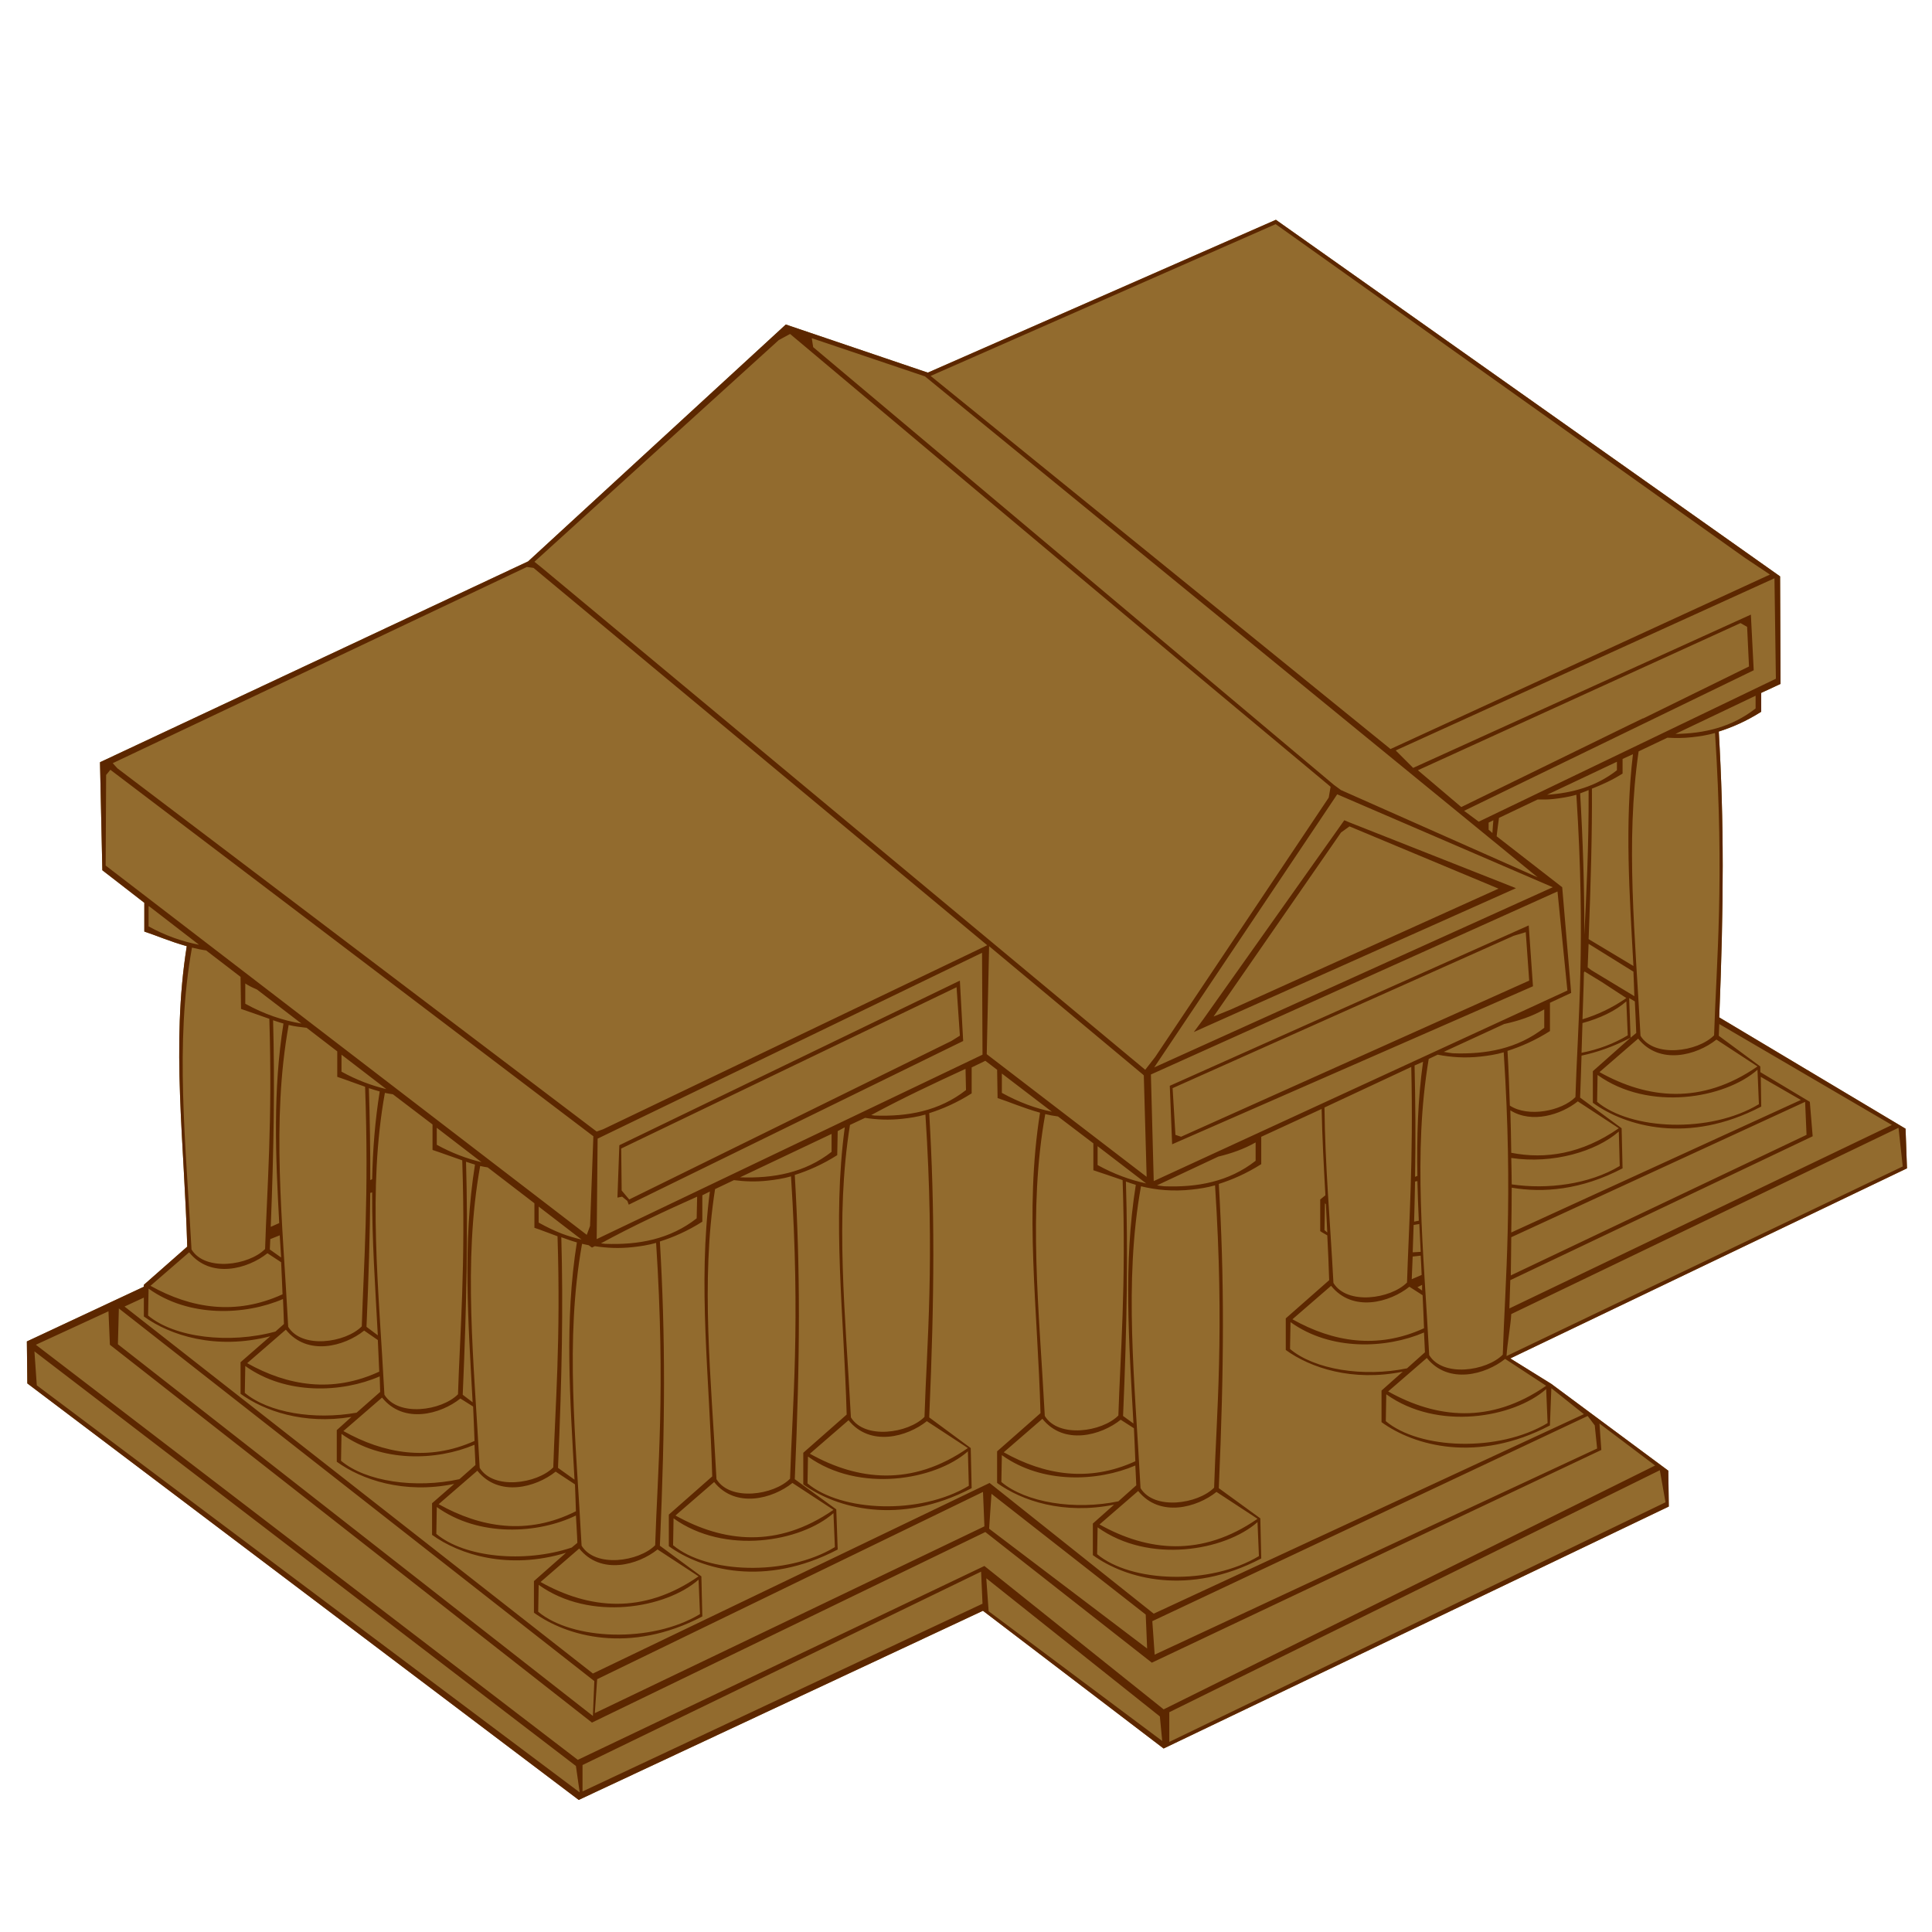 <?xml version="1.0" encoding="UTF-8" standalone="no"?>
<!-- Created with Inkscape (http://www.inkscape.org/) -->

<svg
   width="128"
   height="128"
   id="svg2"
   sodipodi:version="0.32"
   inkscape:version="1.3.2 (1:1.3.2+202311252150+091e20ef0f)"
   version="1.0"
   sodipodi:docname="University.svg"
   inkscape:output_extension="org.inkscape.output.svg.inkscape"
   xmlns:inkscape="http://www.inkscape.org/namespaces/inkscape"
   xmlns:sodipodi="http://sodipodi.sourceforge.net/DTD/sodipodi-0.dtd"
   xmlns:xlink="http://www.w3.org/1999/xlink"
   xmlns="http://www.w3.org/2000/svg"
   xmlns:svg="http://www.w3.org/2000/svg"
   xmlns:rdf="http://www.w3.org/1999/02/22-rdf-syntax-ns#"
   xmlns:cc="http://creativecommons.org/ns#"
   xmlns:dc="http://purl.org/dc/elements/1.1/">
  <defs
     id="defs4">
    <radialGradient
       r="8.252"
       fy="222.044"
       fx="14.207"
       cy="222.044"
       cx="14.207"
       gradientTransform="scale(1.395,0.717)"
       gradientUnits="userSpaceOnUse"
       id="radialGradient1968"
       xlink:href="#linearGradient2057"
       inkscape:collect="always" />
    <linearGradient
       inkscape:collect="always"
       id="linearGradient2057">
      <stop
         style="stop-color:#000000;stop-opacity:1;"
         offset="0"
         id="stop2059" />
      <stop
         style="stop-color:#000000;stop-opacity:0;"
         offset="1"
         id="stop2061" />
    </linearGradient>
  </defs>
  <sodipodi:namedview
     id="base"
     pagecolor="#ffffff"
     bordercolor="#666666"
     borderopacity="1.0"
     gridtolerance="10000"
     guidetolerance="10"
     objecttolerance="10"
     inkscape:pageopacity="0.0"
     inkscape:pageshadow="2"
     inkscape:zoom="4"
     inkscape:cx="50.625"
     inkscape:cy="64.875"
     inkscape:document-units="px"
     inkscape:current-layer="layer1"
     showgrid="false"
     width="744.09px"
     inkscape:window-width="1920"
     inkscape:window-height="1012"
     inkscape:window-x="0"
     inkscape:window-y="0"
     showguides="true"
     inkscape:guide-bbox="true"
     inkscape:showpageshadow="2"
     inkscape:pagecheckerboard="0"
     inkscape:deskcolor="#d1d1d1"
     inkscape:window-maximized="1" />
  <g
     inkscape:label="Layer 1"
     inkscape:groupmode="layer"
     id="layer1">
    <path
       d="M 84.531,14.562 61.469,24.688 52.062,21.5 35.031,37.156 35,37.188 6.625,50.5 6.781,57.656 9.562,59.812 v 1.906 c 0.749,0.243 1.703,0.66 2.812,0.969 -1.046,6.555 -0.157,13.017 0.031,19.906 l -2.875,2.531 v 0.125 l -7.75,3.625 0.031,2.781 36.531,27.594 26.781,-12.531 11.969,9.125 33.469,-16.031 -0.031,-2.375 -7.75,-5.75 -2.719,-1.688 26.281,-12.594 -0.094,-2.625 -12.344,-7.375 c 0.303,-7.541 0.32,-12.939 -0.031,-18.938 0.88,-0.278 1.828,-0.688 2.812,-1.312 v -1.25 l 1.281,-0.594 -0.031,-7.125 z"
       style="display:inline;fill:#926b2e;fill-rule:evenodd;stroke-width:1px;fill-opacity:1"
       id="path2" />
  </g>
  <g
     inkscape:label="Layer 1 copy"
     inkscape:groupmode="layer"
     id="g1">
    <path
       style="fill:#5c2700;fill-opacity:1;fill-rule:evenodd;stroke:none;stroke-width:1px;stroke-linecap:butt;stroke-linejoin:miter;stroke-opacity:1"
       d="M 84.531,14.562 61.469,24.688 52.062,21.5 35.031,37.156 35,37.188 6.625,50.5 6.781,57.656 9.562,59.812 v 1.906 c 0.749,0.243 1.703,0.66 2.812,0.969 -1.046,6.555 -0.157,13.016 0.031,19.906 l -2.875,2.531 v 0.125 l -7.75,3.625 0.031,2.781 36.531,27.594 26.781,-12.531 11.969,9.125 33.469,-16.031 -0.031,-2.375 -7.75,-5.75 -2.719,-1.688 26.281,-12.594 -0.094,-2.625 -12.344,-7.375 c 0.303,-7.541 0.32,-12.939 -0.031,-18.938 0.88,-0.278 1.828,-0.688 2.812,-1.312 v -1.25 l 1.281,-0.594 -0.031,-7.125 z m 31.088,22.407 1.645,1.097 L 92.125,49.625 61.656,24.906 84.516,14.851 Z M 52.344,22.125 c 11.924,10.02 23.844,20.034 35.812,30 l -0.125,0.719 -11.5,17.188 -0.656,0.844 -40,-33.281 -0.469,-0.375 16.188,-14.688 z m 1.438,0.281 7.5,2.531 L 101.875,58.125 88.844,52.344 88.375,52 53.875,23 Z m -18.875,15.156 0.438,0.062 30.062,25 -25.438,12.188 -0.438,0.156 -31.75,-24.062 -0.312,-0.344 z m 82.656,0.75 0.094,6.656 L 97.969,54.438 97,53.719 116.188,44.406 116,40.719 93.625,50.875 92.469,49.719 Z m -2.25,2.969 0.438,0.25 0.125,2.625 -7,3.438 h -0.031 l -0.969,0.469 -11.062,5.406 -2.875,-2.438 z m 1,4.812 v 0.844 c -1.579,1.237 -3.394,1.663 -5.312,1.688 z m -2.688,2.469 c 0.635,9.765 0.088,15.191 -0.062,20.031 -1.08,1.09 -3.971,1.51 -4.875,0.031 -0.352,-6.635 -1.002,-12.825 -0.125,-18.844 l 1.906,-0.906 c 0.515,0.03 1.05,0.033 1.625,-0.031 0.493,-0.055 0.998,-0.128 1.531,-0.281 z m -5.438,1.406 C 107.635,54.615 107.959,59.223 108.219,64 L 105.25,62.219 c 0.144,-3.701 0.236,-6.966 0.219,-9.969 0.655,-0.257 1.328,-0.554 2.031,-1 v -0.969 z m -1.062,0.5 v 0.562 c -1.384,1.085 -2.965,1.51 -4.625,1.625 z M 7.312,51 l 32,24.281 -0.219,5.938 L 38.875,81.812 7,57.344 l 0.031,-6 z m 97.938,1.344 c 0.015,3.913 -0.155,6.872 -0.281,9.594 0.002,-3.217 -0.096,-6.207 -0.281,-9.375 0.18,-0.057 0.377,-0.15 0.562,-0.219 z M 88.594,52.625 102.875,58.781 76.469,70.719 Z m 15.844,0.031 c 0.635,9.765 0.088,15.191 -0.062,20.031 -0.917,0.926 -3.14,1.357 -4.344,0.562 -0.043,-1.201 -0.084,-2.392 -0.156,-3.625 0.88,-0.278 1.828,-0.688 2.812,-1.312 v -1.875 l 1.406,-0.656 -0.594,-7 -4.344,-3.375 c 0.046,-0.407 0.099,-0.814 0.156,-1.219 l 2.562,-1.219 c 0.333,0.005 0.671,0.009 1.031,-0.031 0.493,-0.055 0.998,-0.128 1.531,-0.281 z m -15.375,1.688 -9.344,13.188 -0.625,0.844 L 80,67.969 l 20.438,-9.125 -11,-4.344 z m 9.875,0 c -0.03,0.281 -0.038,0.563 -0.062,0.844 l -0.25,-0.219 V 54.5 Z m -9.531,0.406 9.875,4.125 -17.719,8 -1.161,0.472 8.443,-12.191 z m 13.781,4.312 0.656,6.562 L 76.438,78.25 76.25,71.188 Z M 9.844,60.031 c 0.016,0.011 0.046,0.02 0.062,0.031 l 3.281,2.531 C 12.1,62.382 10.972,61.999 9.844,61.375 Z m 91.438,1.281 -23.781,10.625 0.156,3.875 23.906,-10.469 z m -0.197,0.446 0.228,3.21 L 78.25,75.312 77.875,75.188 77.688,72.094 100.281,62 Z m 4.165,0.773 2.969,1.844 c 0.029,0.535 0.037,1.085 0.062,1.625 l -2.844,-1.719 -0.25,-0.188 c 0.025,-0.568 0.041,-1.02 0.062,-1.562 z m -39.719,0.156 9.812,8.188 0.375,0.312 0.062,0.062 0.188,6.719 -10.594,-8.125 z m -52.812,0.094 c 0.297,0.073 0.616,0.142 0.938,0.188 l 2.281,1.75 0.031,2.125 c 0.519,0.169 1.175,0.415 1.875,0.656 0.215,6.838 -0.157,11.277 -0.281,15.25 -1.08,1.09 -3.971,1.51 -4.875,0.031 -0.374,-7.058 -1.12,-13.621 0.031,-20 z m 52.344,0.344 0.031,6.75 -25.562,12.219 0.062,-6.656 z m 39.906,1.25 H 105 l 1.125,0.688 1.625,1.062 c -0.978,0.678 -1.952,1.116 -2.906,1.406 0.03,-1.08 0.08,-2.087 0.094,-3.094 0.018,-0.013 0.016,-0.046 0.031,-0.062 z m -41.375,0.594 -22.562,10.906 -0.125,3.469 0.312,-0.062 0.344,0.281 0.094,0.25 L 63.812,68.969 Z M 16.25,65.156 c 0.194,0.134 0.428,0.254 0.719,0.375 0.019,0.008 0.043,0.023 0.062,0.031 l 2.938,2.25 C 18.764,67.615 17.513,67.198 16.25,66.5 Z m 47.125,0.25 0.22,3.21 -0.564,0.352 -21.344,10.5 -0.5,-0.594 -0.031,-2.781 z m 44.562,0.719 0.375,0.219 c 0.031,0.697 0.074,1.388 0.094,2.094 l -0.375,0.312 -2.5,2.219 v 2.094 c 2.155,1.564 6.337,2.776 11.156,0.25 l -0.031,-1.969 2.656,1.531 -19.188,8.781 c 0.016,-0.996 0.032,-2.025 0.031,-2.969 2.076,0.356 4.604,0.155 7.344,-1.281 l -0.062,-2.656 -2.75,-2.031 c 0.043,-1.002 0.061,-1.852 0.094,-2.781 1.039,-0.223 2.125,-0.598 3.25,-1.188 z m -0.188,0.219 0.094,2.25 c -0.904,0.546 -1.959,0.943 -3.062,1.156 0.023,-0.655 0.045,-1.345 0.062,-1.969 1.17,-0.319 2.197,-0.812 2.906,-1.438 z m -5.438,0.531 v 1.219 c -1.781,1.396 -3.875,1.771 -6.062,1.688 -0.196,-0.018 -0.395,-0.06 -0.594,-0.094 l 4,-1.844 c 0.923,-0.201 1.824,-0.493 2.656,-0.969 z m -84.219,0.719 c 0.232,0.077 0.439,0.15 0.688,0.219 -0.701,4.393 -0.526,8.75 -0.281,13.219 l -0.562,0.25 c 0.21,-5.294 0.269,-9.555 0.156,-13.688 z m 95.812,0.25 11.438,6.688 L 100,86.688 c 0.022,-0.621 0.045,-1.282 0.062,-1.875 L 120.094,75.281 119.906,73 116.625,71.031 v -0.375 l -2.75,-2.031 c 0.012,-0.281 0.02,-0.506 0.031,-0.781 z M 19.125,67.906 c 0.37,0.092 0.778,0.144 1.188,0.188 l 2.031,1.562 v 1.688 c 0.512,0.167 1.155,0.418 1.844,0.656 0.263,7.218 -0.091,11.776 -0.219,15.875 -1.08,1.09 -3.971,1.51 -4.875,0.031 -0.374,-7.058 -1.12,-13.621 0.031,-20 z m 89.406,0.906 c 1.428,1.782 3.893,1.102 5.188,0.062 l 2.719,1.781 c -3.705,2.569 -7.289,2.154 -10.469,0.375 z M 99.625,69.719 c 0.635,9.765 0.088,15.191 -0.062,20.031 -1.08,1.09 -3.971,1.51 -4.875,0.031 -0.367,-6.92 -1.088,-13.363 -0.031,-19.625 L 95.25,69.875 c 0.862,0.166 1.795,0.242 2.844,0.125 0.493,-0.055 0.998,-0.128 1.531,-0.281 z m -77,0.156 2.969,2.281 C 24.624,71.927 23.622,71.551 22.625,71 Z m 42.656,0.406 0.781,0.594 0.031,1.875 c 0.749,0.243 1.703,0.66 2.812,0.969 -1.046,6.555 -0.157,13.016 0.031,19.906 l -2.875,2.531 V 98.25 c 1.627,1.18 4.408,2.117 7.75,1.438 l -1.406,1.25 v 2.094 c 2.155,1.564 6.337,2.745 11.156,0.219 l -0.062,-2.656 -2.75,-2 c 0.357,-8.239 0.371,-13.82 0,-20.156 0.88,-0.278 1.828,-0.688 2.812,-1.312 v -1.812 l 4,-1.844 c 0.041,1.892 0.142,3.793 0.25,5.719 l -0.344,0.281 v 2.094 c 0.138,0.1 0.314,0.185 0.469,0.281 0.049,0.987 0.098,1.965 0.125,2.969 l -2.875,2.531 v 2.094 c 1.627,1.18 4.408,2.117 7.75,1.438 l -1.406,1.25 v 2.094 c 2.155,1.564 6.337,2.745 11.156,0.219 l 0.094,-2.469 2.156,1.719 -28.5,13.219 L 65.562,98.25 39.281,110.875 8.25,86.562 9.531,85.969 v 1.25 c 1.723,1.251 4.766,2.246 8.375,1.312 L 15.938,90.25 v 2.094 c 1.559,1.132 4.185,2.052 7.344,1.531 L 22.312,94.75 v 2.094 c 1.63,1.183 4.429,2.156 7.781,1.469 L 28.625,99.594 v 2.094 c 1.801,1.307 5.051,2.349 8.875,1.188 l -2.125,1.875 v 2.094 c 2.155,1.564 6.337,2.776 11.156,0.25 l -0.062,-2.656 -2.75,-2.031 c 0.357,-8.239 0.371,-13.82 0,-20.156 0.88,-0.278 1.828,-0.688 2.812,-1.312 v -1.75 l 0.5,-0.25 c -0.807,6.204 -0.022,12.345 0.156,18.875 l -2.875,2.531 v 2.094 c 2.155,1.564 6.368,2.745 11.188,0.219 L 55.406,100 l -2.75,-2 c 0.357,-8.239 0.371,-13.82 0,-20.156 0.88,-0.278 1.828,-0.688 2.812,-1.312 L 55.5,74.938 l 0.469,-0.25 c -0.842,6.257 -0.055,12.446 0.125,19.031 l -2.875,2.531 v 2.094 c 2.155,1.564 6.337,2.776 11.156,0.25 l -0.062,-2.656 -2.75,-2.031 c 0.357,-8.239 0.371,-13.82 0,-20.156 0.88,-0.278 1.828,-0.688 2.812,-1.312 v -1.719 z m 29,0.062 c -0.352,2.525 -0.419,5.028 -0.375,7.562 -0.054,0.014 -0.103,0.051 -0.156,0.062 0.049,-2.617 0.022,-5.022 -0.031,-7.375 z M 93.5,70.688 C 93.649,76.949 93.336,81.198 93.219,84.969 92.139,86.059 89.248,86.479 88.344,85 88.131,80.979 87.785,77.131 87.75,73.375 Z M 63.969,70.812 64,72.219 c -1.781,1.396 -3.875,1.771 -6.062,1.688 -0.072,-0.007 -0.146,-0.022 -0.219,-0.031 2.033,-1.1 4.161,-2.102 6.25,-3.062 z m 52.469,0.062 0.094,2.281 C 113.285,75.117 108.032,74.865 105.812,73 l 0.031,-1.781 c 3.394,2.441 8.434,1.56 10.594,-0.344 z m -50.062,0.25 3.312,2.531 c -1.079,-0.22 -2.194,-0.632 -3.312,-1.25 z m -41.938,0.969 c 0.241,0.08 0.46,0.147 0.719,0.219 -0.31,1.943 -0.462,3.87 -0.5,5.812 l -0.125,0.062 c 0.005,-2.101 -0.031,-4.116 -0.094,-6.094 z m 1.062,0.312 c 0.167,0.041 0.353,0.065 0.531,0.094 l 2.625,2 v 1.688 c 0.542,0.176 1.23,0.436 1.969,0.688 0.235,6.998 -0.156,11.473 -0.281,15.5 -1.08,1.09 -3.971,1.51 -4.875,0.031 -0.374,-7.058 -1.12,-13.621 0.031,-20 z m 79.031,0.562 L 107.25,74.75 c -2.452,1.7 -4.86,2.071 -7.125,1.625 -0.015,-0.937 -0.031,-1.886 -0.062,-2.812 1.434,0.9 3.376,0.284 4.469,-0.594 z M 119.594,73 119.688,75.188 100.094,84.5 c 0.017,-0.642 0.02,-1.916 0.031,-2.531 z M 69.25,73.812 c 0.266,0.066 0.555,0.116 0.844,0.156 L 72.438,75.75 v 1.781 c 0.534,0.174 1.212,0.408 1.938,0.656 0.242,7.056 -0.155,11.548 -0.281,15.594 -1.08,1.09 -3.971,1.51 -4.875,0.031 -0.374,-7.058 -1.12,-13.621 0.031,-20 z m -7.938,0.031 c 0.635,9.765 0.088,15.191 -0.062,20.031 -1.08,1.09 -3.971,1.51 -4.875,0.031 -0.362,-6.829 -1.06,-13.191 -0.062,-19.375 l 1,-0.469 c 0.76,0.116 1.568,0.163 2.469,0.062 0.493,-0.055 0.998,-0.128 1.531,-0.281 z m -32.375,0.875 L 31.906,77 C 30.938,76.766 29.933,76.394 28.938,75.844 Z m 96.844,0 0.281,2.562 -26.25,12.562 c 0.029,-0.676 0.288,-2.139 0.312,-2.781 z m -18.531,0.25 0.062,2.281 c -2.022,1.221 -4.798,1.567 -7.156,1.219 -0.001,-0.596 -0.023,-1.166 -0.031,-1.75 2.749,0.418 5.633,-0.435 7.125,-1.75 z M 55.094,75.125 v 1.188 C 53.313,77.708 51.219,78.083 49.031,78 Z m 28.094,0.562 v 1.219 c -1.781,1.396 -3.875,1.771 -6.062,1.688 -0.155,-0.014 -0.312,-0.04 -0.469,-0.062 l 4.062,-1.906 c 0.852,-0.203 1.7,-0.498 2.469,-0.938 z m -10.469,0.25 3.219,2.469 C 74.891,78.181 73.801,77.786 72.719,77.188 Z M 30.875,76.969 c 0.202,0.066 0.379,0.128 0.594,0.188 -0.833,5.218 -0.446,10.388 -0.156,15.75 l -0.656,-0.5 C 30.923,86.241 31.009,81.587 30.875,76.969 Z M 31.812,77.25 c 0.158,0.039 0.332,0.064 0.5,0.094 l 3.094,2.375 v 1.625 c 0.436,0.142 0.965,0.359 1.531,0.562 0.221,6.882 -0.157,11.325 -0.281,15.312 -1.08,1.09 -3.971,1.51 -4.875,0.031 -0.374,-7.058 -1.12,-13.621 0.031,-20 z m 20.594,0.688 c 0.635,9.765 0.088,15.191 -0.062,20.031 C 51.264,99.059 48.373,99.479 47.469,98 47.11,91.229 46.415,84.916 47.375,78.781 l 1.25,-0.594 c 0.7,0.089 1.435,0.122 2.25,0.031 0.493,-0.055 0.998,-0.128 1.531,-0.281 z m 41.5,0.312 c 0.019,0.871 0.054,1.748 0.094,2.625 -0.105,0.017 -0.207,0.046 -0.312,0.062 0.029,-0.928 0.045,-1.786 0.062,-2.656 0.051,-0.014 0.105,-0.016 0.156,-0.031 z m -19.312,0.031 C 74.816,78.354 75.013,78.434 75.25,78.5 74.413,83.746 74.803,88.919 75.094,94.312 l -0.688,-0.5 c 0.268,-6.193 0.325,-10.892 0.188,-15.531 z m 5.906,0.25 c 0.635,9.765 0.088,15.191 -0.062,20.031 -1.08,1.09 -3.971,1.51 -4.875,0.031 -0.374,-7.058 -1.12,-13.621 0.031,-20 0.996,0.246 2.115,0.359 3.375,0.219 0.493,-0.055 0.998,-0.128 1.531,-0.281 z M 24.656,79 c -0.015,3.119 0.205,6.259 0.375,9.469 l -0.75,-0.562 c 0.144,-3.318 0.231,-6.194 0.25,-8.875 z m 21.531,0.281 -0.031,1.438 c -1.781,1.396 -3.875,1.771 -6.062,1.688 -0.091,-0.009 -0.187,-0.016 -0.281,-0.031 2.047,-1.119 4.258,-2.149 6.375,-3.094 z m 41.594,0.438 c 0.023,0.017 0.039,0.046 0.062,0.062 0.034,0.618 0.062,1.252 0.094,1.875 C 87.872,81.608 87.811,81.551 87.75,81.5 Z M 35.688,79.938 38.531,82.125 C 38.09,82.018 37.64,81.895 37.188,81.719 36.689,81.524 36.19,81.278 35.688,81 Z m 58.344,1.156 c 0.029,0.614 0.06,1.225 0.094,1.844 -0.177,0.016 -0.355,0.019 -0.531,0.031 0.023,-0.604 0.044,-1.235 0.062,-1.812 0.125,-0.019 0.249,-0.043 0.375,-0.062 z m -75.5,0.75 c 0.027,0.489 0.067,0.977 0.094,1.469 l -0.75,-0.531 c 0.011,-0.243 0.021,-0.449 0.031,-0.688 z m 18.656,0.125 c 0.337,0.118 0.657,0.24 1.031,0.344 -0.831,5.208 -0.446,10.367 -0.156,15.719 L 36.969,97.25 c 0.264,-6.096 0.347,-10.714 0.219,-15.281 z m 6.281,0.375 c 0.635,9.765 0.088,15.191 -0.062,20.031 -1.08,1.09 -3.971,1.51 -4.875,0.031 -0.374,-7.058 -1.12,-13.621 0.031,-20 0.14,0.035 0.293,0.065 0.438,0.094 l 0.219,0.156 0.188,-0.094 c 0.777,0.121 1.61,0.165 2.531,0.062 0.493,-0.055 0.998,-0.128 1.531,-0.281 z m -30.938,0.625 c 1.428,1.782 3.893,1.102 5.188,0.062 L 18.625,83.625 c 0.038,0.703 0.063,1.415 0.094,2.125 -3.091,1.419 -6.065,0.94 -8.75,-0.562 z M 94.125,83.188 c 0.023,0.424 0.048,0.853 0.062,1.281 L 93.531,84.75 c 0.02,-0.513 0.043,-0.996 0.062,-1.5 0.176,-0.012 0.351,-0.044 0.531,-0.062 z m 0.094,1.938 c 0.005,0.125 -0.007,0.25 0,0.375 l -0.312,-0.219 z m -6.031,0.062 c 1.428,1.782 3.893,1.102 5.188,0.062 l 0.875,0.562 c 0.038,0.72 0.064,1.459 0.094,2.188 -3.089,1.415 -6.035,0.908 -8.719,-0.594 z M 9.844,85.375 c 2.681,1.928 6.402,1.771 8.906,0.688 0.023,0.555 0.047,1.096 0.062,1.656 l -0.562,0.5 c -3.05,0.833 -6.687,0.408 -8.438,-1.062 z M 7.875,86.688 39.375,111.375 39.281,113.688 7.812,89.062 Z m -0.688,0.188 0.094,2.219 31.938,25.031 26.062,-12.625 11.031,8.656 29.781,-14.094 -0.125,-1.75 3.688,2.781 -32.562,16.156 -11.875,-9.5 -26.938,12.844 -35.906,-27.5 z M 85.5,87.594 c 2.671,1.921 6.34,1.761 8.844,0.688 0.017,0.438 0.05,0.871 0.062,1.312 l -1.188,1.062 c -2.893,0.597 -6.127,0.082 -7.75,-1.281 z m -66.562,0.5 c 1.428,1.782 3.893,1.102 5.188,0.062 l 0.906,0.625 c 0.036,0.695 0.066,1.391 0.094,2.094 -3.101,1.435 -6.057,0.945 -8.75,-0.562 z M 2.281,89.531 38.156,117 l 0.25,1.75 L 2.438,91.781 Z m 92.25,0.438 c 1.428,1.782 3.893,1.102 5.188,0.062 l 2.719,1.781 c -3.705,2.569 -7.289,2.154 -10.469,0.375 z M 16.25,90.5 c 2.69,1.935 6.402,1.781 8.906,0.688 0.013,0.346 0.022,0.683 0.031,1.031 l -1.562,1.375 c -2.805,0.497 -5.845,-5.97e-4 -7.406,-1.312 z m 86.188,1.531 0.094,2.25 c -3.247,1.96 -8.499,1.74 -10.719,-0.125 l 0.031,-1.781 c 3.394,2.441 8.434,1.56 10.594,-0.344 z m -77.125,0.562 c 1.428,1.782 3.893,1.102 5.188,0.062 l 0.844,0.531 c 0.04,0.755 0.062,1.517 0.094,2.281 -3.065,1.376 -6.024,0.834 -8.688,-0.656 z m 79.875,1.219 0.469,0.625 0.156,1.531 L 76.5,109.625 76.344,107.406 Z M 69.062,94 c 1.428,1.782 3.893,1.102 5.188,0.062 l 0.875,0.562 c 0.038,0.72 0.064,1.459 0.094,2.188 -3.089,1.415 -6.035,0.908 -8.719,-0.594 z m -12.844,0.094 c 1.428,1.782 3.893,1.102 5.188,0.062 L 64.125,95.938 c -3.705,2.569 -7.289,2.154 -10.469,0.375 z M 22.625,95 c 2.662,1.915 6.31,1.781 8.812,0.719 0.018,0.451 0.05,0.889 0.062,1.344 L 30.438,98 c -2.918,0.632 -6.202,0.161 -7.844,-1.219 z m 41.5,1.156 0.062,2.281 C 60.941,100.398 55.719,100.146 53.5,98.281 L 53.531,96.5 c 3.394,2.441 8.434,1.56 10.594,-0.344 z m 2.25,0.25 c 2.671,1.921 6.34,1.761 8.844,0.688 0.017,0.438 0.05,0.871 0.062,1.312 l -1.188,1.062 c -2.893,0.597 -6.127,0.082 -7.75,-1.281 z m 43.594,1 0.375,2.125 -32.875,15.875 V 113.438 Z M 31.625,97.438 c 1.428,1.782 3.893,1.102 5.188,0.062 l 1.281,0.844 c 0.031,0.59 0.036,1.186 0.062,1.781 -3.211,1.616 -6.312,1.088 -9.094,-0.469 z m 15.688,0.75 c 1.428,1.782 3.893,1.102 5.188,0.062 l 2.719,1.781 c -3.705,2.569 -7.289,2.154 -10.469,0.375 z m 28.094,0.594 c 1.428,1.782 3.893,1.102 5.188,0.062 l 2.719,1.781 c -3.705,2.569 -7.289,2.154 -10.469,0.375 z m -10.281,0.062 0.094,2.281 -25.812,12.375 0.156,-2.25 z m 0.562,0.125 10.219,8 0.094,2.25 -10.469,-7.938 z m -36.75,0.875 c 2.798,2.012 6.719,1.777 9.219,0.562 0.026,0.607 0.077,1.199 0.094,1.812 l -0.375,0.312 c -3.15,1.05 -7.113,0.654 -8.969,-0.906 z m 26.281,0.406 0.094,2.25 c -3.247,1.96 -8.499,1.74 -10.719,-0.125 l 0.031,-1.781 c 3.394,2.441 8.434,1.56 10.594,-0.344 z m 28.094,0.594 0.094,2.25 c -3.247,1.96 -8.499,1.74 -10.719,-0.125 l 0.031,-1.781 c 3.394,2.441 8.434,1.56 10.594,-0.344 z m -44.938,1.75 c 1.428,1.782 3.893,1.102 5.188,0.062 l 2.719,1.781 c -3.705,2.569 -7.289,2.154 -10.469,0.375 z M 65,104.125 l 0.094,2.125 -26.5,12.438 v -1.75 z m 0.344,0.438 11.5,9.156 L 77,115.344 65.5,106.75 Z m -19.062,0.094 0.094,2.281 c -3.247,1.96 -8.499,1.709 -10.719,-0.156 L 35.688,105 c 3.394,2.441 8.434,1.56 10.594,-0.344 z"
       id="path1"
       sodipodi:nodetypes="ccccccccccccccccccccccccccccccccccccccccccccccccccccccccccccccccccccccccccccccccccccccccsccccccccccccccccccccccccccccccccccccccsccccccccccccccccccccccccccccccccccccccccccccccccccccccccccccccccccccccccccccccccccccccccccccccccccccccccccccccccccccccccccccccccccccccccccccccccccccccccccccsccccccccccccccccccccccccccccccccccccccccccccccccccccccccccccccccccccccccccccccccccccccccscccscccccccccccccccccccccccccccccccccccccccccccccccscccccccccccccccccccccccccccccccccccccccccccccccccccccccccccscccsccccccccccccccccccsccccccccccccccccccccccccsccccccccccccccccccccccccccccccccccccccccccccccccccccccccccccccccccccccccccccccccccccccccccccccccccccccccccccccccccccccccccccccccccccccccccccccccccccccccccccccccccccccccccccccccccccccccccccccccc" />
  </g>
</svg>
